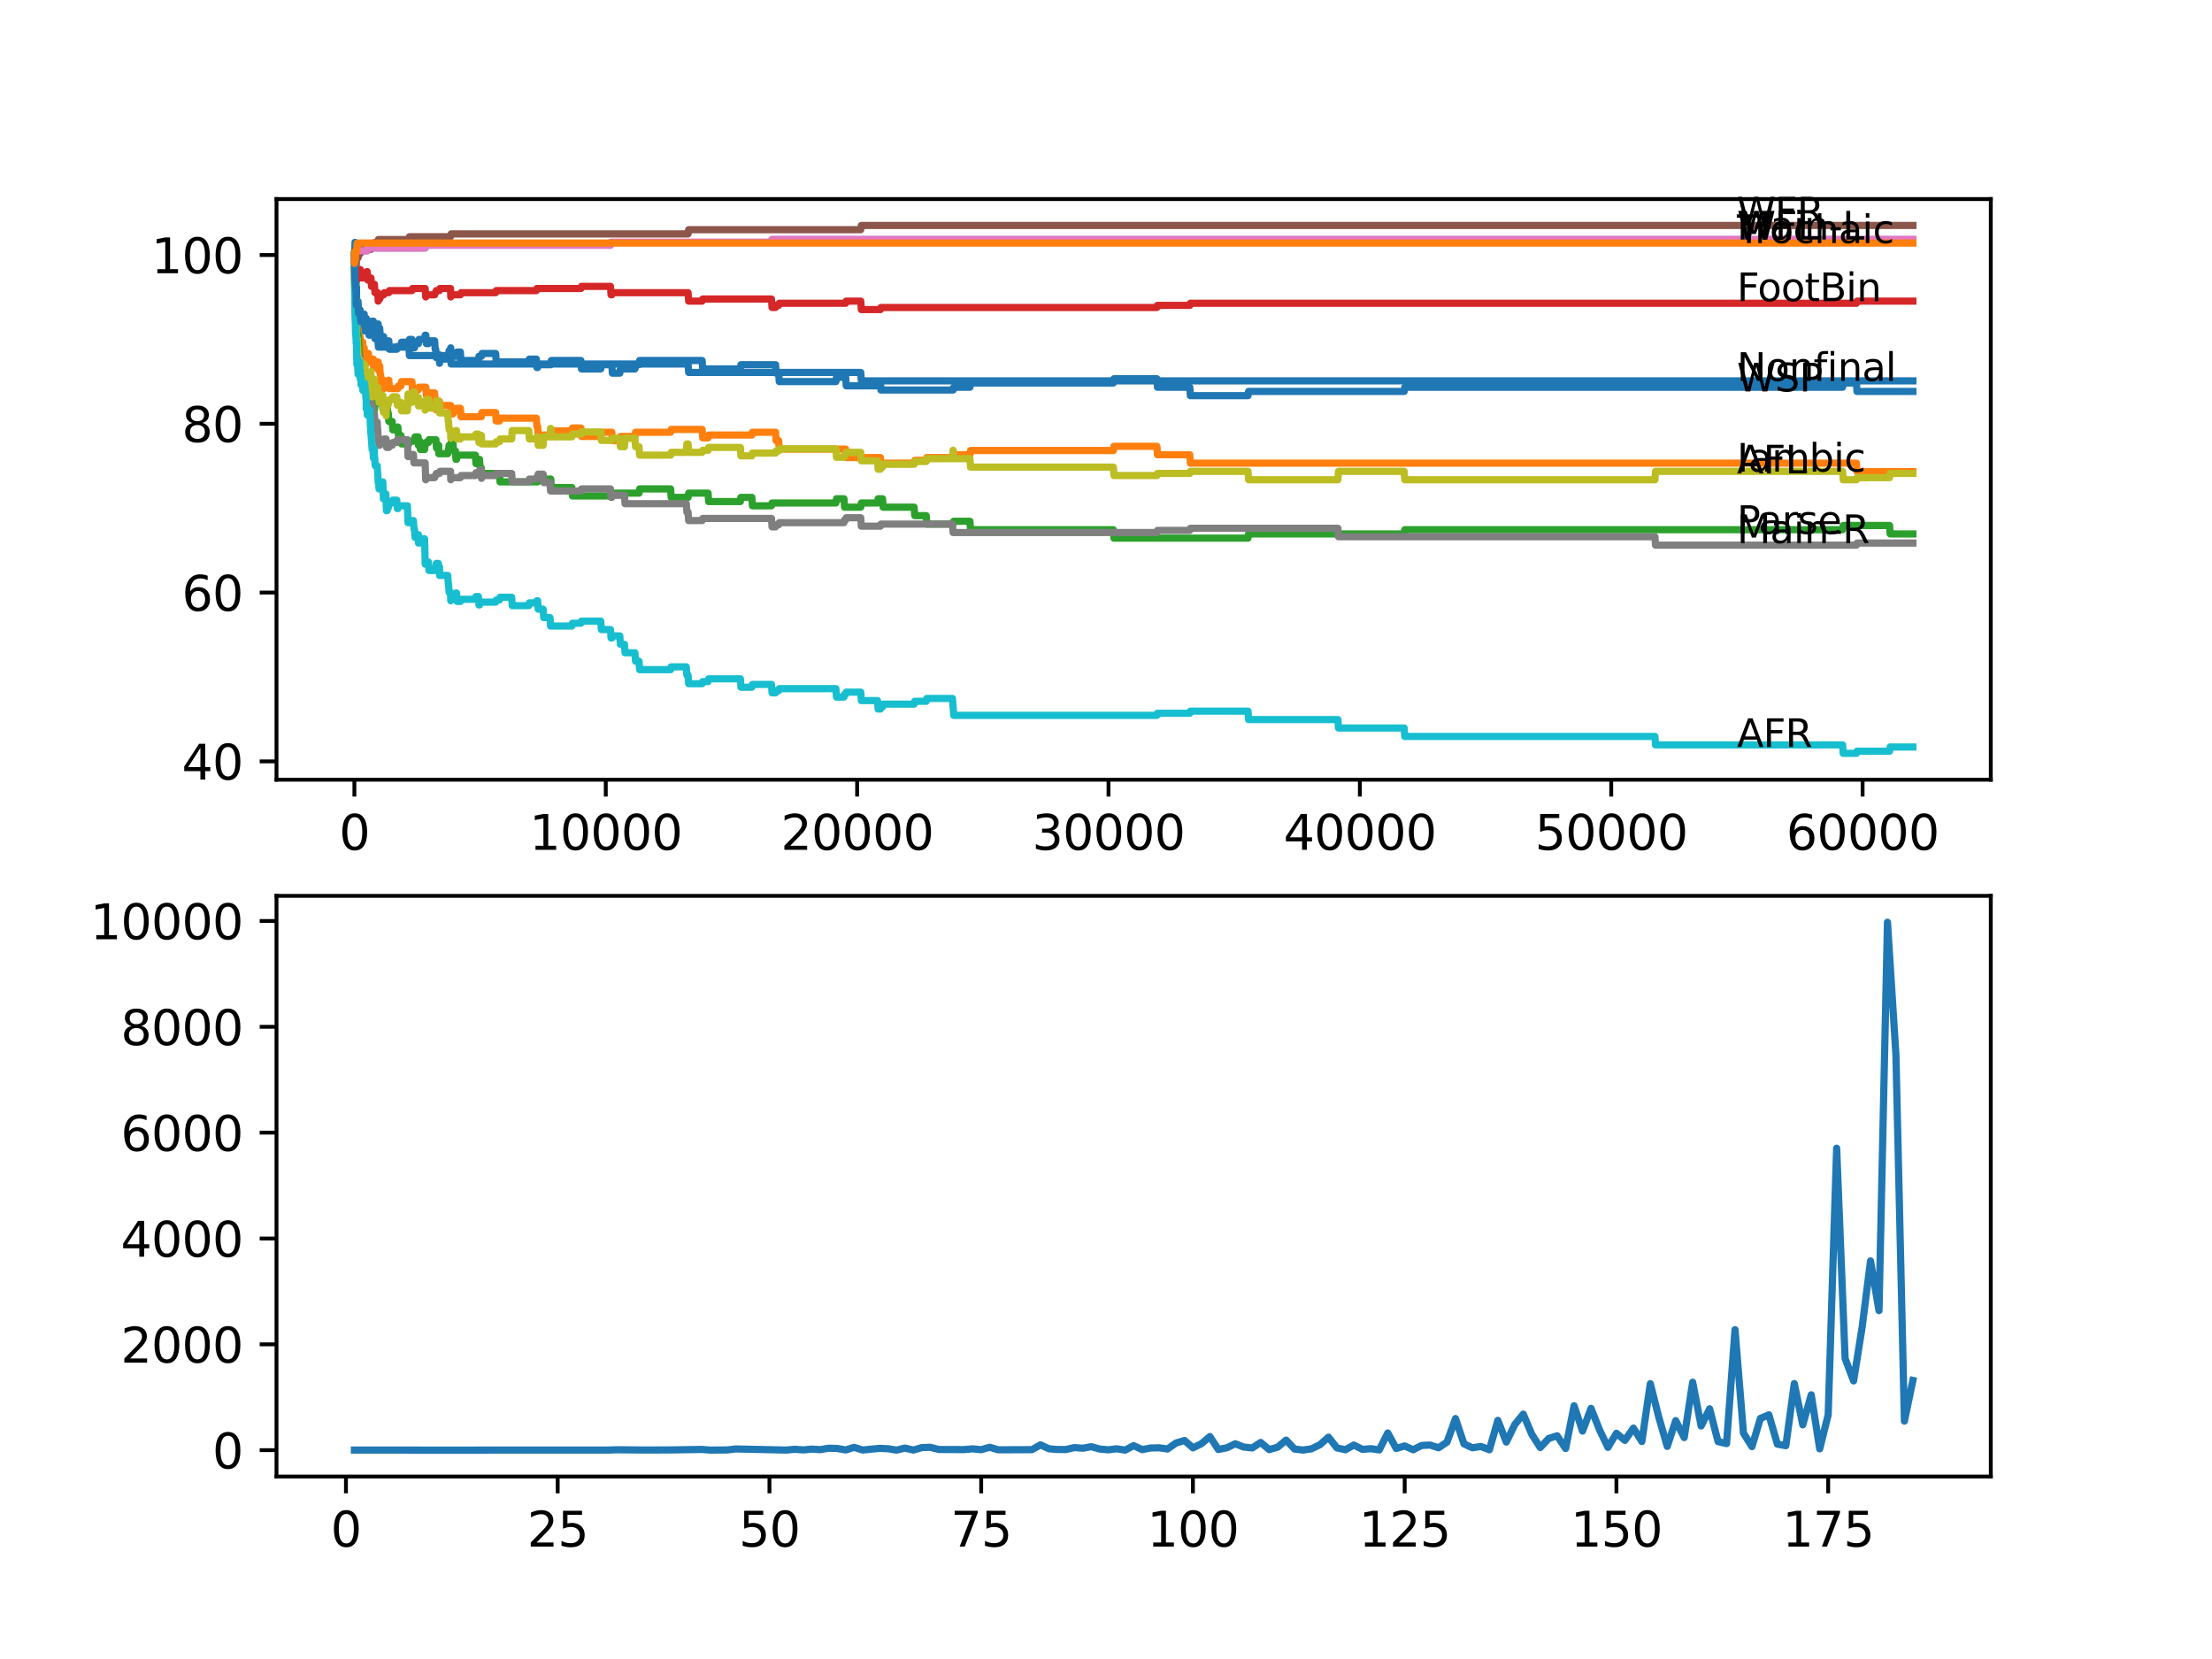 <?xml version="1.0" encoding="utf-8" standalone="no"?>
<!DOCTYPE svg PUBLIC "-//W3C//DTD SVG 1.1//EN"
  "http://www.w3.org/Graphics/SVG/1.1/DTD/svg11.dtd">
<svg xmlns:xlink="http://www.w3.org/1999/xlink" width="460.8pt" height="345.6pt" viewBox="0 0 460.8 345.6" xmlns="http://www.w3.org/2000/svg" version="1.1">
 <defs>
  <style type="text/css">*{stroke-linejoin: round; stroke-linecap: butt}</style>
 </defs>
 <g id="figure_1">
  <g id="patch_1">
   <path d="M 0 345.6 
L 460.8 345.6 
L 460.8 0 
L 0 0 
z
" style="fill: #ffffff"/>
  </g>
  <g id="axes_1">
   <g id="patch_2">
    <path d="M 57.6 162.432 
L 414.72 162.432 
L 414.72 41.472 
L 57.6 41.472 
z
" style="fill: #ffffff"/>
   </g>
   <g id="matplotlib.axis_1">
    <g id="xtick_1">
     <g id="line2d_1">
      <defs>
       <path id="m1f6fb49a43" d="M 0 0 
L 0 3.5 
" style="stroke: #000000; stroke-width: 0.8"/>
      </defs>
      <g>
       <use xlink:href="#m1f6fb49a43" x="73.827" y="162.432" style="stroke: #000000; stroke-width: 0.8"/>
      </g>
     </g>
     <g id="text_1">
      <!-- 0 -->
      <g transform="translate(70.646 177.03)scale(0.1 -0.1)">
       <defs>
        <path id="DejaVuSans-30" d="M 2034 4250 
Q 1547 4250 1301 3770 
Q 1056 3291 1056 2328 
Q 1056 1369 1301 889 
Q 1547 409 2034 409 
Q 2525 409 2770 889 
Q 3016 1369 3016 2328 
Q 3016 3291 2770 3770 
Q 2525 4250 2034 4250 
z
M 2034 4750 
Q 2819 4750 3233 4129 
Q 3647 3509 3647 2328 
Q 3647 1150 3233 529 
Q 2819 -91 2034 -91 
Q 1250 -91 836 529 
Q 422 1150 422 2328 
Q 422 3509 836 4129 
Q 1250 4750 2034 4750 
z
" transform="scale(0.016)"/>
       </defs>
       <use xlink:href="#DejaVuSans-30"/>
      </g>
     </g>
    </g>
    <g id="xtick_2">
     <g id="line2d_2">
      <g>
       <use xlink:href="#m1f6fb49a43" x="126.192" y="162.432" style="stroke: #000000; stroke-width: 0.8"/>
      </g>
     </g>
     <g id="text_2">
      <!-- 10000 -->
      <g transform="translate(110.286 177.03)scale(0.1 -0.1)">
       <defs>
        <path id="DejaVuSans-31" d="M 794 531 
L 1825 531 
L 1825 4091 
L 703 3866 
L 703 4441 
L 1819 4666 
L 2450 4666 
L 2450 531 
L 3481 531 
L 3481 0 
L 794 0 
L 794 531 
z
" transform="scale(0.016)"/>
       </defs>
       <use xlink:href="#DejaVuSans-31"/>
       <use xlink:href="#DejaVuSans-30" x="63.623"/>
       <use xlink:href="#DejaVuSans-30" x="127.246"/>
       <use xlink:href="#DejaVuSans-30" x="190.869"/>
       <use xlink:href="#DejaVuSans-30" x="254.492"/>
      </g>
     </g>
    </g>
    <g id="xtick_3">
     <g id="line2d_3">
      <g>
       <use xlink:href="#m1f6fb49a43" x="178.556" y="162.432" style="stroke: #000000; stroke-width: 0.8"/>
      </g>
     </g>
     <g id="text_3">
      <!-- 20000 -->
      <g transform="translate(162.65 177.03)scale(0.1 -0.1)">
       <defs>
        <path id="DejaVuSans-32" d="M 1228 531 
L 3431 531 
L 3431 0 
L 469 0 
L 469 531 
Q 828 903 1448 1529 
Q 2069 2156 2228 2338 
Q 2531 2678 2651 2914 
Q 2772 3150 2772 3378 
Q 2772 3750 2511 3984 
Q 2250 4219 1831 4219 
Q 1534 4219 1204 4116 
Q 875 4013 500 3803 
L 500 4441 
Q 881 4594 1212 4672 
Q 1544 4750 1819 4750 
Q 2544 4750 2975 4387 
Q 3406 4025 3406 3419 
Q 3406 3131 3298 2873 
Q 3191 2616 2906 2266 
Q 2828 2175 2409 1742 
Q 1991 1309 1228 531 
z
" transform="scale(0.016)"/>
       </defs>
       <use xlink:href="#DejaVuSans-32"/>
       <use xlink:href="#DejaVuSans-30" x="63.623"/>
       <use xlink:href="#DejaVuSans-30" x="127.246"/>
       <use xlink:href="#DejaVuSans-30" x="190.869"/>
       <use xlink:href="#DejaVuSans-30" x="254.492"/>
      </g>
     </g>
    </g>
    <g id="xtick_4">
     <g id="line2d_4">
      <g>
       <use xlink:href="#m1f6fb49a43" x="230.921" y="162.432" style="stroke: #000000; stroke-width: 0.8"/>
      </g>
     </g>
     <g id="text_4">
      <!-- 30000 -->
      <g transform="translate(215.015 177.03)scale(0.1 -0.1)">
       <defs>
        <path id="DejaVuSans-33" d="M 2597 2516 
Q 3050 2419 3304 2112 
Q 3559 1806 3559 1356 
Q 3559 666 3084 287 
Q 2609 -91 1734 -91 
Q 1441 -91 1130 -33 
Q 819 25 488 141 
L 488 750 
Q 750 597 1062 519 
Q 1375 441 1716 441 
Q 2309 441 2620 675 
Q 2931 909 2931 1356 
Q 2931 1769 2642 2001 
Q 2353 2234 1838 2234 
L 1294 2234 
L 1294 2753 
L 1863 2753 
Q 2328 2753 2575 2939 
Q 2822 3125 2822 3475 
Q 2822 3834 2567 4026 
Q 2313 4219 1838 4219 
Q 1578 4219 1281 4162 
Q 984 4106 628 3988 
L 628 4550 
Q 988 4650 1302 4700 
Q 1616 4750 1894 4750 
Q 2613 4750 3031 4423 
Q 3450 4097 3450 3541 
Q 3450 3153 3228 2886 
Q 3006 2619 2597 2516 
z
" transform="scale(0.016)"/>
       </defs>
       <use xlink:href="#DejaVuSans-33"/>
       <use xlink:href="#DejaVuSans-30" x="63.623"/>
       <use xlink:href="#DejaVuSans-30" x="127.246"/>
       <use xlink:href="#DejaVuSans-30" x="190.869"/>
       <use xlink:href="#DejaVuSans-30" x="254.492"/>
      </g>
     </g>
    </g>
    <g id="xtick_5">
     <g id="line2d_5">
      <g>
       <use xlink:href="#m1f6fb49a43" x="283.285" y="162.432" style="stroke: #000000; stroke-width: 0.8"/>
      </g>
     </g>
     <g id="text_5">
      <!-- 40000 -->
      <g transform="translate(267.379 177.03)scale(0.1 -0.1)">
       <defs>
        <path id="DejaVuSans-34" d="M 2419 4116 
L 825 1625 
L 2419 1625 
L 2419 4116 
z
M 2253 4666 
L 3047 4666 
L 3047 1625 
L 3713 1625 
L 3713 1100 
L 3047 1100 
L 3047 0 
L 2419 0 
L 2419 1100 
L 313 1100 
L 313 1709 
L 2253 4666 
z
" transform="scale(0.016)"/>
       </defs>
       <use xlink:href="#DejaVuSans-34"/>
       <use xlink:href="#DejaVuSans-30" x="63.623"/>
       <use xlink:href="#DejaVuSans-30" x="127.246"/>
       <use xlink:href="#DejaVuSans-30" x="190.869"/>
       <use xlink:href="#DejaVuSans-30" x="254.492"/>
      </g>
     </g>
    </g>
    <g id="xtick_6">
     <g id="line2d_6">
      <g>
       <use xlink:href="#m1f6fb49a43" x="335.65" y="162.432" style="stroke: #000000; stroke-width: 0.8"/>
      </g>
     </g>
     <g id="text_6">
      <!-- 50000 -->
      <g transform="translate(319.744 177.03)scale(0.1 -0.1)">
       <defs>
        <path id="DejaVuSans-35" d="M 691 4666 
L 3169 4666 
L 3169 4134 
L 1269 4134 
L 1269 2991 
Q 1406 3038 1543 3061 
Q 1681 3084 1819 3084 
Q 2600 3084 3056 2656 
Q 3513 2228 3513 1497 
Q 3513 744 3044 326 
Q 2575 -91 1722 -91 
Q 1428 -91 1123 -41 
Q 819 9 494 109 
L 494 744 
Q 775 591 1075 516 
Q 1375 441 1709 441 
Q 2250 441 2565 725 
Q 2881 1009 2881 1497 
Q 2881 1984 2565 2268 
Q 2250 2553 1709 2553 
Q 1456 2553 1204 2497 
Q 953 2441 691 2322 
L 691 4666 
z
" transform="scale(0.016)"/>
       </defs>
       <use xlink:href="#DejaVuSans-35"/>
       <use xlink:href="#DejaVuSans-30" x="63.623"/>
       <use xlink:href="#DejaVuSans-30" x="127.246"/>
       <use xlink:href="#DejaVuSans-30" x="190.869"/>
       <use xlink:href="#DejaVuSans-30" x="254.492"/>
      </g>
     </g>
    </g>
    <g id="xtick_7">
     <g id="line2d_7">
      <g>
       <use xlink:href="#m1f6fb49a43" x="388.014" y="162.432" style="stroke: #000000; stroke-width: 0.8"/>
      </g>
     </g>
     <g id="text_7">
      <!-- 60000 -->
      <g transform="translate(372.108 177.03)scale(0.1 -0.1)">
       <defs>
        <path id="DejaVuSans-36" d="M 2113 2584 
Q 1688 2584 1439 2293 
Q 1191 2003 1191 1497 
Q 1191 994 1439 701 
Q 1688 409 2113 409 
Q 2538 409 2786 701 
Q 3034 994 3034 1497 
Q 3034 2003 2786 2293 
Q 2538 2584 2113 2584 
z
M 3366 4563 
L 3366 3988 
Q 3128 4100 2886 4159 
Q 2644 4219 2406 4219 
Q 1781 4219 1451 3797 
Q 1122 3375 1075 2522 
Q 1259 2794 1537 2939 
Q 1816 3084 2150 3084 
Q 2853 3084 3261 2657 
Q 3669 2231 3669 1497 
Q 3669 778 3244 343 
Q 2819 -91 2113 -91 
Q 1303 -91 875 529 
Q 447 1150 447 2328 
Q 447 3434 972 4092 
Q 1497 4750 2381 4750 
Q 2619 4750 2861 4703 
Q 3103 4656 3366 4563 
z
" transform="scale(0.016)"/>
       </defs>
       <use xlink:href="#DejaVuSans-36"/>
       <use xlink:href="#DejaVuSans-30" x="63.623"/>
       <use xlink:href="#DejaVuSans-30" x="127.246"/>
       <use xlink:href="#DejaVuSans-30" x="190.869"/>
       <use xlink:href="#DejaVuSans-30" x="254.492"/>
      </g>
     </g>
    </g>
   </g>
   <g id="matplotlib.axis_2">
    <g id="ytick_1">
     <g id="line2d_8">
      <defs>
       <path id="mcf7b5dbb7b" d="M 0 0 
L -3.5 0 
" style="stroke: #000000; stroke-width: 0.8"/>
      </defs>
      <g>
       <use xlink:href="#mcf7b5dbb7b" x="57.6" y="158.604" style="stroke: #000000; stroke-width: 0.8"/>
      </g>
     </g>
     <g id="text_8">
      <!-- 40 -->
      <g transform="translate(37.875 162.403)scale(0.1 -0.1)">
       <use xlink:href="#DejaVuSans-34"/>
       <use xlink:href="#DejaVuSans-30" x="63.623"/>
      </g>
     </g>
    </g>
    <g id="ytick_2">
     <g id="line2d_9">
      <g>
       <use xlink:href="#mcf7b5dbb7b" x="57.6" y="123.444" style="stroke: #000000; stroke-width: 0.8"/>
      </g>
     </g>
     <g id="text_9">
      <!-- 60 -->
      <g transform="translate(37.875 127.243)scale(0.1 -0.1)">
       <use xlink:href="#DejaVuSans-36"/>
       <use xlink:href="#DejaVuSans-30" x="63.623"/>
      </g>
     </g>
    </g>
    <g id="ytick_3">
     <g id="line2d_10">
      <g>
       <use xlink:href="#mcf7b5dbb7b" x="57.6" y="88.283" style="stroke: #000000; stroke-width: 0.8"/>
      </g>
     </g>
     <g id="text_10">
      <!-- 80 -->
      <g transform="translate(37.875 92.083)scale(0.1 -0.1)">
       <defs>
        <path id="DejaVuSans-38" d="M 2034 2216 
Q 1584 2216 1326 1975 
Q 1069 1734 1069 1313 
Q 1069 891 1326 650 
Q 1584 409 2034 409 
Q 2484 409 2743 651 
Q 3003 894 3003 1313 
Q 3003 1734 2745 1975 
Q 2488 2216 2034 2216 
z
M 1403 2484 
Q 997 2584 770 2862 
Q 544 3141 544 3541 
Q 544 4100 942 4425 
Q 1341 4750 2034 4750 
Q 2731 4750 3128 4425 
Q 3525 4100 3525 3541 
Q 3525 3141 3298 2862 
Q 3072 2584 2669 2484 
Q 3125 2378 3379 2068 
Q 3634 1759 3634 1313 
Q 3634 634 3220 271 
Q 2806 -91 2034 -91 
Q 1263 -91 848 271 
Q 434 634 434 1313 
Q 434 1759 690 2068 
Q 947 2378 1403 2484 
z
M 1172 3481 
Q 1172 3119 1398 2916 
Q 1625 2713 2034 2713 
Q 2441 2713 2670 2916 
Q 2900 3119 2900 3481 
Q 2900 3844 2670 4047 
Q 2441 4250 2034 4250 
Q 1625 4250 1398 4047 
Q 1172 3844 1172 3481 
z
" transform="scale(0.016)"/>
       </defs>
       <use xlink:href="#DejaVuSans-38"/>
       <use xlink:href="#DejaVuSans-30" x="63.623"/>
      </g>
     </g>
    </g>
    <g id="ytick_4">
     <g id="line2d_11">
      <g>
       <use xlink:href="#mcf7b5dbb7b" x="57.6" y="53.123" style="stroke: #000000; stroke-width: 0.8"/>
      </g>
     </g>
     <g id="text_11">
      <!-- 100 -->
      <g transform="translate(31.512 56.922)scale(0.1 -0.1)">
       <use xlink:href="#DejaVuSans-31"/>
       <use xlink:href="#DejaVuSans-30" x="63.623"/>
       <use xlink:href="#DejaVuSans-30" x="127.246"/>
      </g>
     </g>
    </g>
   </g>
   <g id="line2d_12">
    <path d="M 73.833 53.123 
L 73.869 54.442 
L 73.953 50.486 
L 74.068 53.123 
L 74.121 53.123 
L 74.21 61.327 
L 74.252 60.741 
L 74.267 59.862 
L 74.294 63.378 
L 74.346 63.378 
L 74.393 63.378 
L 74.43 65.136 
L 74.503 64.257 
L 74.587 62.792 
L 74.592 64.55 
L 74.608 64.55 
L 74.87 64.55 
L 74.906 66.308 
L 74.98 64.55 
L 75.027 64.55 
L 75.142 66.308 
L 75.571 66.308 
L 75.686 65.429 
L 75.87 65.429 
L 75.969 68.945 
L 75.985 68.066 
L 76.147 68.066 
L 76.262 67.187 
L 76.289 67.187 
L 76.294 66.308 
L 76.299 68.066 
L 76.393 68.066 
L 76.765 68.066 
L 76.88 69.824 
L 77.048 69.824 
L 77.163 68.945 
L 77.273 68.945 
L 77.388 68.359 
L 77.404 68.359 
L 77.519 66.894 
L 77.776 66.894 
L 77.891 68.652 
L 78.048 68.652 
L 78.163 68.066 
L 78.713 68.066 
L 78.781 67.48 
L 78.786 69.238 
L 78.813 69.238 
L 78.844 69.238 
L 78.959 68.359 
L 79.101 68.359 
L 79.216 70.117 
L 79.294 70.117 
L 79.41 71.875 
L 79.75 71.875 
L 79.87 70.117 
L 79.923 70.117 
L 80.038 71.875 
L 80.378 71.875 
L 80.493 70.996 
L 80.996 70.996 
L 81.111 72.754 
L 82.661 72.754 
L 82.777 72.168 
L 83.531 72.168 
L 83.646 71.289 
L 85.18 71.289 
L 85.295 70.703 
L 85.814 70.703 
L 85.929 72.461 
L 86.343 72.461 
L 86.458 71.582 
L 87.165 71.582 
L 87.28 70.703 
L 88.453 70.703 
L 88.568 69.824 
L 88.709 69.824 
L 88.825 71.582 
L 89.254 71.582 
L 89.369 70.996 
L 90.542 70.996 
L 90.657 72.754 
L 90.767 72.754 
L 90.883 74.512 
L 91.317 74.512 
L 91.432 73.926 
L 91.542 73.926 
L 91.569 75.684 
L 91.652 74.805 
L 93.27 74.805 
L 93.386 73.926 
L 93.438 73.926 
L 93.553 73.047 
L 93.857 73.047 
L 93.899 72.461 
L 93.904 74.219 
L 93.956 74.219 
L 95.108 74.219 
L 95.224 73.34 
L 95.91 73.34 
L 96.025 75.098 
L 99.659 75.098 
L 99.774 74.219 
L 100.303 74.219 
L 100.418 73.633 
L 103.251 73.633 
L 103.366 75.391 
L 110.153 75.391 
L 110.268 74.805 
L 111.734 74.805 
L 111.849 76.563 
L 111.996 76.563 
L 112.111 75.977 
L 114.735 75.977 
L 114.85 75.098 
L 121.018 75.098 
L 121.134 76.856 
L 125.155 76.856 
L 125.27 75.977 
L 127.449 75.977 
L 127.564 77.735 
L 129.119 77.735 
L 129.234 76.856 
L 132.271 76.856 
L 132.387 75.977 
L 133.125 75.977 
L 133.24 75.098 
L 146.263 75.098 
L 146.378 76.856 
L 154.233 76.856 
L 154.348 75.977 
L 161.564 75.977 
L 161.679 77.735 
L 162.213 77.735 
L 162.329 79.493 
L 174.137 79.493 
L 174.252 78.614 
L 176.169 78.614 
L 176.284 80.372 
L 182.808 80.372 
L 182.924 79.493 
L 183.405 79.493 
L 183.521 81.251 
L 198.554 81.251 
L 198.67 80.665 
L 202.058 80.665 
L 202.173 79.786 
L 231.937 79.786 
L 232.052 78.907 
L 241.001 78.907 
L 241.116 80.665 
L 247.856 80.665 
L 247.971 82.423 
L 259.983 82.423 
L 260.098 81.544 
L 292.517 81.544 
L 292.632 80.665 
L 383.851 80.665 
L 383.967 79.786 
L 386.731 79.786 
L 386.847 81.544 
L 398.487 81.544 
L 398.487 81.544 
" clip-path="url(#pd6fbf9d2ae)" style="fill: none; stroke: #1f77b4; stroke-width: 1.5; stroke-linecap: square"/>
   </g>
   <g id="line2d_13">
    <path d="M 73.833 53.123 
L 73.848 52.684 
L 73.869 57.958 
L 73.906 55.614 
L 74.037 62.646 
L 74.058 62.646 
L 74.157 67.334 
L 74.173 65.722 
L 74.267 65.722 
L 74.362 67.48 
L 74.377 66.894 
L 74.393 66.894 
L 74.508 69.531 
L 74.576 69.531 
L 74.587 68.652 
L 74.597 72.168 
L 74.671 71.582 
L 74.733 71.582 
L 74.854 70.41 
L 74.87 70.41 
L 74.917 72.168 
L 74.943 70.117 
L 74.98 70.117 
L 75.027 70.117 
L 75.142 71.875 
L 75.158 71.875 
L 75.273 71.289 
L 75.571 71.289 
L 75.592 73.047 
L 75.681 72.461 
L 75.87 72.461 
L 75.99 75.977 
L 76.147 75.977 
L 76.262 75.098 
L 76.289 75.098 
L 76.404 74.219 
L 76.509 74.219 
L 76.624 73.633 
L 76.765 73.633 
L 76.88 75.391 
L 77.174 75.391 
L 77.289 74.805 
L 77.776 74.805 
L 77.833 76.563 
L 77.886 75.977 
L 78.048 75.977 
L 78.163 75.391 
L 78.781 75.391 
L 78.844 77.149 
L 78.891 76.27 
L 79.101 76.27 
L 79.216 78.028 
L 79.294 78.028 
L 79.41 79.786 
L 79.64 79.786 
L 79.755 79.2 
L 79.923 79.2 
L 79.928 80.958 
L 80.033 80.372 
L 80.645 80.372 
L 80.761 79.786 
L 80.881 79.786 
L 80.996 79.2 
L 81.111 80.958 
L 82.892 80.958 
L 83.007 80.372 
L 83.531 80.372 
L 83.646 79.493 
L 85.814 79.493 
L 85.929 81.251 
L 87.107 81.251 
L 87.222 80.665 
L 88.709 80.665 
L 88.825 82.423 
L 89.254 82.423 
L 89.369 81.837 
L 90.542 81.837 
L 90.657 83.595 
L 90.767 83.595 
L 90.809 85.353 
L 90.877 84.767 
L 91.317 84.767 
L 91.438 83.595 
L 91.542 83.595 
L 91.569 85.353 
L 91.652 84.474 
L 93.899 84.474 
L 94.014 86.232 
L 94.365 86.232 
L 94.48 85.646 
L 94.873 85.646 
L 94.988 85.06 
L 95.91 85.06 
L 96.025 86.818 
L 100.261 86.818 
L 100.376 85.939 
L 103.251 85.939 
L 103.366 87.697 
L 104.052 87.697 
L 104.167 87.111 
L 111.734 87.111 
L 111.849 88.869 
L 111.996 88.869 
L 112.111 90.627 
L 114.735 90.627 
L 114.85 89.748 
L 119.128 89.748 
L 119.243 89.162 
L 121.018 89.162 
L 121.134 90.92 
L 125.155 90.92 
L 125.27 90.041 
L 127.449 90.041 
L 127.564 91.799 
L 129.119 91.799 
L 129.234 90.92 
L 132.271 90.92 
L 132.387 90.041 
L 139.702 90.041 
L 139.817 89.455 
L 146.263 89.455 
L 146.378 91.213 
L 147.51 91.213 
L 147.625 90.627 
L 156.626 90.627 
L 156.741 90.041 
L 161.564 90.041 
L 161.679 91.799 
L 162.213 91.799 
L 162.329 93.557 
L 176.169 93.557 
L 176.284 95.316 
L 183.405 95.316 
L 183.521 97.074 
L 183.851 97.074 
L 183.966 96.488 
L 190.438 96.488 
L 190.553 95.902 
L 192.946 95.902 
L 193.061 95.316 
L 198.554 95.316 
L 198.67 94.73 
L 202.058 94.73 
L 202.173 93.85 
L 231.937 93.85 
L 232.052 92.971 
L 241.001 92.971 
L 241.116 94.73 
L 247.856 94.73 
L 247.971 96.488 
L 386.731 96.488 
L 386.847 98.246 
L 398.487 98.246 
L 398.487 98.246 
" clip-path="url(#pd6fbf9d2ae)" style="fill: none; stroke: #ff7f0e; stroke-width: 1.5; stroke-linecap: square"/>
   </g>
   <g id="line2d_14">
    <path d="M 73.833 53.123 
L 73.854 52.244 
L 73.88 57.079 
L 73.911 61.767 
L 73.995 60.302 
L 74.026 58.544 
L 74.079 62.06 
L 74.095 62.06 
L 74.121 62.06 
L 74.131 61.708 
L 74.152 65.224 
L 74.163 65.224 
L 74.21 67.275 
L 74.273 65.81 
L 74.288 65.81 
L 74.414 71.084 
L 74.503 71.084 
L 74.613 69.619 
L 74.728 71.377 
L 74.733 71.377 
L 74.854 74.893 
L 74.906 74.893 
L 74.917 74.014 
L 74.932 77.53 
L 75 77.53 
L 75.053 77.53 
L 75.158 76.651 
L 75.273 78.409 
L 75.404 78.409 
L 75.519 80.167 
L 75.571 80.167 
L 75.592 79.288 
L 75.597 81.046 
L 75.676 81.046 
L 75.969 81.046 
L 76.084 80.167 
L 76.294 80.167 
L 76.409 81.925 
L 76.498 81.925 
L 76.509 81.339 
L 76.514 83.097 
L 76.598 83.097 
L 77.048 83.097 
L 77.163 82.218 
L 77.174 82.218 
L 77.273 83.976 
L 77.284 83.39 
L 77.404 83.39 
L 77.519 81.925 
L 77.833 81.925 
L 77.954 85.441 
L 77.996 85.441 
L 78.111 83.976 
L 78.713 83.976 
L 78.828 83.39 
L 79.64 83.39 
L 79.75 85.148 
L 79.87 83.39 
L 79.928 83.39 
L 80.043 85.148 
L 80.378 85.148 
L 80.493 84.269 
L 80.645 84.269 
L 80.761 86.027 
L 80.881 86.027 
L 80.996 87.785 
L 81.703 87.785 
L 81.818 89.543 
L 82.661 89.543 
L 82.777 88.957 
L 82.892 88.957 
L 83.007 90.715 
L 83.531 90.715 
L 83.646 92.473 
L 85.18 92.473 
L 85.295 91.887 
L 86.343 91.887 
L 86.458 91.008 
L 87.107 91.008 
L 87.165 92.766 
L 87.217 91.887 
L 87.458 91.887 
L 87.573 93.645 
L 88.453 93.645 
L 88.568 92.766 
L 88.573 92.766 
L 88.689 92.18 
L 89.254 92.18 
L 89.369 91.594 
L 90.809 91.594 
L 90.924 93.352 
L 91.317 93.352 
L 91.396 92.766 
L 91.401 94.524 
L 91.417 94.524 
L 93.27 94.524 
L 93.386 93.645 
L 93.438 93.645 
L 93.553 92.766 
L 93.857 92.766 
L 93.972 92.18 
L 94.365 92.18 
L 94.48 93.938 
L 94.873 93.938 
L 94.988 95.696 
L 95.108 95.696 
L 95.224 94.817 
L 99.036 94.817 
L 99.151 96.575 
L 99.659 96.575 
L 99.774 95.696 
L 99.895 95.696 
L 100.01 97.454 
L 100.261 97.454 
L 100.303 99.212 
L 100.371 98.626 
L 104.052 98.626 
L 104.167 100.384 
L 111.996 100.384 
L 112.111 99.798 
L 114.735 99.798 
L 114.85 101.556 
L 119.128 101.556 
L 119.243 103.314 
L 127.176 103.314 
L 127.292 102.728 
L 133.125 102.728 
L 133.24 101.849 
L 139.702 101.849 
L 139.817 103.607 
L 143.341 103.607 
L 143.457 102.728 
L 147.51 102.728 
L 147.625 104.486 
L 154.233 104.486 
L 154.348 103.607 
L 156.626 103.607 
L 156.741 105.365 
L 160.716 105.365 
L 160.831 104.779 
L 174.137 104.779 
L 174.252 103.9 
L 175.818 103.9 
L 175.933 105.658 
L 179.311 105.658 
L 179.426 104.779 
L 182.808 104.779 
L 182.924 103.9 
L 183.851 103.9 
L 183.966 105.658 
L 190.438 105.658 
L 190.553 107.416 
L 192.946 107.416 
L 193.061 109.174 
L 198.554 109.174 
L 198.67 108.588 
L 202.058 108.588 
L 202.173 110.347 
L 231.937 110.347 
L 232.052 112.105 
L 259.983 112.105 
L 260.098 111.226 
L 292.517 111.226 
L 292.632 110.347 
L 383.851 110.347 
L 383.967 109.468 
L 393.633 109.468 
L 393.748 111.226 
L 398.487 111.226 
L 398.487 111.226 
" clip-path="url(#pd6fbf9d2ae)" style="fill: none; stroke: #2ca02c; stroke-width: 1.5; stroke-linecap: square"/>
   </g>
   <g id="line2d_15">
    <path d="M 73.833 53.123 
L 73.943 57.372 
L 73.953 56.493 
L 74.026 56.053 
L 74.032 57.811 
L 74.047 57.811 
L 74.058 57.811 
L 74.157 55.702 
L 74.173 57.46 
L 74.199 57.46 
L 74.288 56.581 
L 74.294 58.339 
L 74.299 58.339 
L 74.341 58.339 
L 74.461 57.46 
L 74.587 57.46 
L 74.702 57.02 
L 74.87 57.02 
L 74.985 56.581 
L 75.027 56.581 
L 75.053 56.141 
L 75.058 57.899 
L 75.121 57.899 
L 75.87 57.899 
L 75.99 57.02 
L 76.294 57.02 
L 76.409 56.581 
L 76.498 56.581 
L 76.613 58.339 
L 76.765 58.339 
L 76.88 57.899 
L 77.273 57.899 
L 77.388 59.657 
L 77.776 59.657 
L 77.891 59.218 
L 77.996 59.218 
L 78.111 60.976 
L 78.713 60.976 
L 78.781 62.734 
L 78.823 62.294 
L 79.101 62.294 
L 79.216 61.855 
L 79.294 61.855 
L 79.41 61.415 
L 79.923 61.415 
L 80.038 60.976 
L 80.996 60.976 
L 81.111 60.536 
L 85.814 60.536 
L 85.929 60.097 
L 88.573 60.097 
L 88.689 61.855 
L 88.709 61.855 
L 88.825 61.415 
L 90.542 61.415 
L 90.657 60.976 
L 90.767 60.976 
L 90.883 60.536 
L 91.542 60.536 
L 91.658 60.097 
L 93.857 60.097 
L 93.899 61.855 
L 93.967 61.415 
L 95.91 61.415 
L 96.025 60.976 
L 103.251 60.976 
L 103.366 60.536 
L 111.734 60.536 
L 111.849 60.097 
L 121.018 60.097 
L 121.134 59.657 
L 127.176 59.657 
L 127.292 61.415 
L 127.449 61.415 
L 127.564 60.976 
L 143.341 60.976 
L 143.457 62.734 
L 146.263 62.734 
L 146.378 62.294 
L 160.716 62.294 
L 160.831 64.052 
L 161.564 64.052 
L 161.679 63.613 
L 162.213 63.613 
L 162.329 63.173 
L 176.169 63.173 
L 176.284 62.734 
L 179.311 62.734 
L 179.426 64.492 
L 183.405 64.492 
L 183.521 64.052 
L 241.001 64.052 
L 241.116 63.613 
L 247.856 63.613 
L 247.971 63.173 
L 386.731 63.173 
L 386.847 62.734 
L 398.487 62.734 
L 398.487 62.734 
" clip-path="url(#pd6fbf9d2ae)" style="fill: none; stroke: #d62728; stroke-width: 1.5; stroke-linecap: square"/>
   </g>
   <g id="line2d_16">
    <path d="M 73.833 53.123 
L 73.869 53.123 
L 73.985 52.684 
L 74.157 52.684 
L 74.273 52.244 
L 76.498 52.244 
L 76.613 51.658 
L 88.573 51.658 
L 88.689 51.072 
L 127.176 51.072 
L 127.292 50.486 
L 160.716 50.486 
L 160.831 49.9 
L 398.487 49.9 
L 398.487 49.9 
" clip-path="url(#pd6fbf9d2ae)" style="fill: none; stroke: #9467bd; stroke-width: 1.5; stroke-linecap: square"/>
   </g>
   <g id="line2d_17">
    <path d="M 73.833 53.123 
L 73.901 52.244 
L 73.911 55.76 
L 73.927 54.295 
L 73.995 54.295 
L 74.11 53.416 
L 74.157 53.416 
L 74.189 55.174 
L 74.267 53.709 
L 74.592 53.709 
L 74.707 52.83 
L 75.053 52.83 
L 75.168 51.951 
L 77.273 51.951 
L 77.388 51.365 
L 77.996 51.365 
L 78.111 50.486 
L 78.713 50.486 
L 78.828 49.9 
L 85.18 49.9 
L 85.295 49.314 
L 93.857 49.314 
L 93.972 48.728 
L 143.341 48.728 
L 143.457 47.849 
L 179.311 47.849 
L 179.426 46.97 
L 398.487 46.97 
L 398.487 46.97 
" clip-path="url(#pd6fbf9d2ae)" style="fill: none; stroke: #8c564b; stroke-width: 1.5; stroke-linecap: square"/>
   </g>
   <g id="line2d_18">
    <path d="M 73.833 53.123 
L 73.869 53.123 
L 73.985 52.684 
L 74.157 52.684 
L 74.273 52.244 
L 76.498 52.244 
L 76.613 51.658 
L 88.573 51.658 
L 88.689 51.072 
L 127.176 51.072 
L 127.292 50.486 
L 160.716 50.486 
L 160.831 49.9 
L 398.487 49.9 
L 398.487 49.9 
" clip-path="url(#pd6fbf9d2ae)" style="fill: none; stroke: #e377c2; stroke-width: 1.5; stroke-linecap: square"/>
   </g>
   <g id="line2d_19">
    <path d="M 73.833 53.123 
L 73.979 65.429 
L 74.026 65.429 
L 74.058 67.187 
L 74.136 65.957 
L 74.157 65.078 
L 74.194 70.352 
L 74.199 70.352 
L 74.288 69.473 
L 74.294 71.231 
L 74.299 71.231 
L 74.304 71.231 
L 74.341 72.989 
L 74.414 72.11 
L 74.43 72.11 
L 74.503 73.868 
L 74.54 73.282 
L 74.576 73.282 
L 74.587 75.04 
L 74.686 74.6 
L 74.87 74.6 
L 74.938 74.161 
L 74.943 75.919 
L 74.964 75.919 
L 75.027 75.919 
L 75.053 75.479 
L 75.058 77.237 
L 75.121 77.237 
L 75.21 77.237 
L 75.325 78.995 
L 75.404 78.995 
L 75.519 78.409 
L 75.87 78.409 
L 75.99 77.53 
L 76.147 77.53 
L 76.262 79.288 
L 76.294 79.288 
L 76.409 78.849 
L 76.498 78.849 
L 76.613 80.607 
L 76.765 80.607 
L 76.88 80.167 
L 77.116 80.167 
L 77.236 83.683 
L 77.273 83.683 
L 77.388 85.441 
L 77.451 85.441 
L 77.566 84.855 
L 77.739 84.855 
L 77.776 86.613 
L 77.849 86.174 
L 77.996 86.174 
L 78.111 87.932 
L 78.577 87.932 
L 78.692 89.69 
L 78.713 89.69 
L 78.781 91.448 
L 78.823 91.008 
L 78.844 91.008 
L 78.959 92.766 
L 79.101 92.766 
L 79.216 92.327 
L 79.294 92.327 
L 79.41 91.887 
L 79.923 91.887 
L 80.038 91.448 
L 80.431 91.448 
L 80.546 93.206 
L 80.996 93.206 
L 81.111 92.766 
L 81.703 92.766 
L 81.818 92.18 
L 82.661 92.18 
L 82.777 91.594 
L 84.876 91.594 
L 84.997 95.11 
L 85.814 95.11 
L 85.929 94.671 
L 86.123 94.671 
L 86.238 96.429 
L 88.563 96.429 
L 88.683 99.945 
L 88.709 99.945 
L 88.825 99.505 
L 90.542 99.505 
L 90.657 99.066 
L 90.767 99.066 
L 90.883 98.626 
L 91.542 98.626 
L 91.658 98.187 
L 93.857 98.187 
L 93.899 99.945 
L 93.967 99.505 
L 95.91 99.505 
L 96.025 99.066 
L 99.036 99.066 
L 99.151 98.48 
L 99.895 98.48 
L 100.01 97.894 
L 100.261 97.894 
L 100.303 99.652 
L 100.371 99.066 
L 103.251 99.066 
L 103.366 98.626 
L 106.587 98.626 
L 106.702 100.384 
L 110.153 100.384 
L 110.268 99.798 
L 111.734 99.798 
L 111.849 99.359 
L 111.996 99.359 
L 112.111 98.773 
L 113.148 98.773 
L 113.263 100.531 
L 114.572 100.531 
L 114.687 102.289 
L 121.018 102.289 
L 121.134 101.849 
L 127.176 101.849 
L 127.292 103.607 
L 127.449 103.607 
L 127.564 103.168 
L 130.088 103.168 
L 130.203 104.926 
L 142.97 104.926 
L 143.085 106.684 
L 143.341 106.684 
L 143.457 108.442 
L 146.263 108.442 
L 146.378 108.002 
L 160.716 108.002 
L 160.831 109.761 
L 161.564 109.761 
L 161.679 109.321 
L 162.213 109.321 
L 162.329 108.881 
L 175.818 108.881 
L 175.933 108.295 
L 176.169 108.295 
L 176.284 107.856 
L 179.311 107.856 
L 179.426 109.614 
L 183.405 109.614 
L 183.521 109.174 
L 198.424 109.174 
L 198.539 110.933 
L 241.001 110.933 
L 241.116 110.493 
L 247.856 110.493 
L 247.971 110.054 
L 278.709 110.054 
L 278.824 111.812 
L 344.756 111.812 
L 344.871 113.57 
L 386.731 113.57 
L 386.847 113.13 
L 398.487 113.13 
L 398.487 113.13 
" clip-path="url(#pd6fbf9d2ae)" style="fill: none; stroke: #7f7f7f; stroke-width: 1.5; stroke-linecap: square"/>
   </g>
   <g id="line2d_20">
    <path d="M 73.833 53.123 
L 73.943 65.136 
L 73.969 63.818 
L 73.995 62.06 
L 74.021 65.576 
L 74.074 65.136 
L 74.168 62.294 
L 74.189 64.052 
L 74.32 71.963 
L 74.341 71.963 
L 74.43 70.498 
L 74.435 72.256 
L 74.445 72.256 
L 74.503 72.256 
L 74.613 77.091 
L 74.623 76.505 
L 74.733 76.505 
L 74.854 75.333 
L 74.87 75.333 
L 74.906 74.893 
L 74.943 77.237 
L 74.953 77.237 
L 75.027 77.237 
L 75.053 76.798 
L 75.058 78.556 
L 75.121 78.556 
L 75.158 78.556 
L 75.288 76.212 
L 75.404 76.212 
L 75.519 75.626 
L 75.571 75.626 
L 75.592 77.384 
L 75.681 76.798 
L 75.87 76.798 
L 75.969 75.919 
L 76.084 77.677 
L 76.147 77.677 
L 76.262 79.435 
L 76.289 79.435 
L 76.294 81.193 
L 76.399 80.753 
L 76.509 80.753 
L 76.624 80.167 
L 76.765 80.167 
L 76.88 79.728 
L 77.048 79.728 
L 77.116 81.486 
L 77.158 79.728 
L 77.174 79.728 
L 77.273 77.384 
L 77.289 79.142 
L 77.404 79.142 
L 77.524 82.658 
L 77.739 82.658 
L 77.854 79.874 
L 77.949 79.874 
L 77.996 78.995 
L 78.001 80.753 
L 78.048 80.753 
L 78.163 82.511 
L 78.577 82.511 
L 78.692 80.753 
L 78.713 80.753 
L 78.781 82.511 
L 78.823 82.072 
L 78.844 82.072 
L 78.959 83.83 
L 79.101 83.83 
L 79.216 83.39 
L 79.294 83.39 
L 79.41 82.951 
L 79.64 82.951 
L 79.75 82.365 
L 79.87 85.881 
L 79.923 85.881 
L 80.043 84.855 
L 80.378 84.855 
L 80.431 86.613 
L 80.488 84.855 
L 80.645 84.855 
L 80.761 84.269 
L 80.881 84.269 
L 80.996 83.683 
L 81.111 83.244 
L 81.703 83.244 
L 81.818 82.658 
L 82.661 82.658 
L 82.777 84.416 
L 82.892 84.416 
L 83.007 83.83 
L 83.531 83.83 
L 83.646 85.588 
L 84.876 85.588 
L 84.997 82.072 
L 85.18 82.072 
L 85.295 83.83 
L 85.814 83.83 
L 85.929 83.39 
L 86.123 83.39 
L 86.238 81.632 
L 86.343 81.632 
L 86.458 83.39 
L 87.107 83.39 
L 87.165 82.804 
L 87.17 84.562 
L 87.207 84.562 
L 87.458 84.562 
L 87.573 83.683 
L 88.453 83.683 
L 88.563 85.441 
L 88.678 83.683 
L 88.709 83.683 
L 88.825 83.244 
L 89.254 83.244 
L 89.369 85.002 
L 90.542 85.002 
L 90.657 84.562 
L 90.767 84.562 
L 90.888 83.537 
L 91.317 83.537 
L 91.396 85.295 
L 91.427 84.709 
L 91.542 84.709 
L 91.569 84.269 
L 91.574 86.027 
L 91.637 86.027 
L 93.27 86.027 
L 93.386 87.785 
L 93.438 87.785 
L 93.553 89.543 
L 93.857 89.543 
L 93.899 91.301 
L 93.967 90.862 
L 94.365 90.862 
L 94.48 90.276 
L 94.873 90.276 
L 94.988 89.69 
L 95.108 89.69 
L 95.224 91.448 
L 95.91 91.448 
L 96.025 91.008 
L 99.036 91.008 
L 99.151 90.422 
L 99.659 90.422 
L 99.774 92.18 
L 99.895 92.18 
L 100.01 91.594 
L 100.261 91.594 
L 100.303 90.715 
L 100.308 92.473 
L 100.366 92.473 
L 103.251 92.473 
L 103.366 92.034 
L 104.052 92.034 
L 104.167 91.448 
L 106.587 91.448 
L 106.702 89.69 
L 110.153 89.69 
L 110.268 91.448 
L 111.734 91.448 
L 111.849 91.008 
L 111.996 91.008 
L 112.111 92.766 
L 113.148 92.766 
L 113.263 91.008 
L 114.572 91.008 
L 114.687 89.25 
L 114.735 89.25 
L 114.85 91.008 
L 119.128 91.008 
L 119.243 90.422 
L 121.018 90.422 
L 121.134 89.983 
L 125.155 89.983 
L 125.27 91.741 
L 127.449 91.741 
L 127.564 91.301 
L 129.119 91.301 
L 129.234 93.059 
L 130.088 93.059 
L 130.203 91.301 
L 132.271 91.301 
L 132.387 93.059 
L 133.125 93.059 
L 133.24 94.817 
L 139.702 94.817 
L 139.817 94.231 
L 142.97 94.231 
L 143.085 92.473 
L 143.341 92.473 
L 143.457 94.231 
L 146.263 94.231 
L 146.378 93.792 
L 147.51 93.792 
L 147.625 93.206 
L 154.233 93.206 
L 154.348 94.964 
L 156.626 94.964 
L 156.741 94.378 
L 161.564 94.378 
L 161.679 93.938 
L 162.213 93.938 
L 162.329 93.499 
L 174.137 93.499 
L 174.252 95.257 
L 175.818 95.257 
L 175.933 94.671 
L 176.169 94.671 
L 176.284 94.231 
L 179.311 94.231 
L 179.426 95.989 
L 182.808 95.989 
L 182.924 97.747 
L 183.405 97.747 
L 183.521 97.308 
L 183.851 97.308 
L 183.966 96.722 
L 190.438 96.722 
L 190.553 96.136 
L 192.946 96.136 
L 193.061 95.55 
L 198.424 95.55 
L 198.539 93.792 
L 198.554 93.792 
L 198.67 95.55 
L 202.058 95.55 
L 202.173 97.308 
L 231.937 97.308 
L 232.052 99.066 
L 241.001 99.066 
L 241.116 98.626 
L 247.856 98.626 
L 247.971 98.187 
L 259.983 98.187 
L 260.098 99.945 
L 278.709 99.945 
L 278.824 98.187 
L 292.517 98.187 
L 292.632 99.945 
L 344.756 99.945 
L 344.871 98.187 
L 383.851 98.187 
L 383.967 99.945 
L 386.731 99.945 
L 386.847 99.505 
L 393.633 99.505 
L 393.748 98.626 
L 398.487 98.626 
L 398.487 98.626 
" clip-path="url(#pd6fbf9d2ae)" style="fill: none; stroke: #bcbd22; stroke-width: 1.5; stroke-linecap: square"/>
   </g>
   <g id="line2d_21">
    <path d="M 73.833 53.123 
L 73.979 66.015 
L 74.016 66.015 
L 74.058 69.531 
L 74.131 68.154 
L 74.157 66.836 
L 74.194 71.524 
L 74.205 71.084 
L 74.252 71.084 
L 74.341 75.919 
L 74.372 74.893 
L 74.393 74.893 
L 74.43 74.454 
L 74.435 76.212 
L 74.487 76.212 
L 74.576 76.212 
L 74.587 77.97 
L 74.686 76.944 
L 74.733 76.944 
L 74.854 75.772 
L 74.87 75.772 
L 74.906 75.333 
L 74.943 77.677 
L 74.953 77.677 
L 75.027 77.677 
L 75.053 77.237 
L 75.058 78.995 
L 75.121 78.995 
L 75.158 78.995 
L 75.21 78.409 
L 75.215 80.167 
L 75.257 80.167 
L 75.404 80.167 
L 75.519 79.581 
L 75.571 79.581 
L 75.592 81.339 
L 75.681 80.753 
L 75.87 80.753 
L 75.969 79.874 
L 76.084 81.632 
L 76.147 81.632 
L 76.262 83.39 
L 76.289 83.39 
L 76.294 85.148 
L 76.399 84.709 
L 76.498 84.709 
L 76.509 86.467 
L 76.608 85.881 
L 76.765 85.881 
L 76.88 85.441 
L 77.048 85.441 
L 77.168 88.957 
L 77.174 88.957 
L 77.215 88.371 
L 77.221 90.129 
L 77.273 90.129 
L 77.388 91.887 
L 77.404 91.887 
L 77.519 93.645 
L 77.739 93.645 
L 77.776 95.403 
L 77.849 94.378 
L 77.949 94.378 
L 77.996 93.499 
L 78.001 95.257 
L 78.048 95.257 
L 78.163 97.015 
L 78.577 97.015 
L 78.692 98.773 
L 78.713 98.773 
L 78.781 100.531 
L 78.823 100.091 
L 78.844 100.091 
L 78.959 101.849 
L 79.101 101.849 
L 79.216 101.41 
L 79.294 101.41 
L 79.41 100.97 
L 79.64 100.97 
L 79.75 100.384 
L 79.87 103.9 
L 79.923 103.9 
L 80.043 102.875 
L 80.378 102.875 
L 80.499 106.391 
L 80.645 106.391 
L 80.761 105.805 
L 80.881 105.805 
L 80.996 105.219 
L 81.111 104.779 
L 81.703 104.779 
L 81.818 104.193 
L 82.661 104.193 
L 82.777 105.951 
L 82.892 105.951 
L 83.007 105.365 
L 84.876 105.365 
L 84.997 108.881 
L 85.814 108.881 
L 85.929 108.442 
L 86.123 108.442 
L 86.238 110.2 
L 86.343 110.2 
L 86.458 111.958 
L 87.107 111.958 
L 87.165 111.372 
L 87.17 113.13 
L 87.207 113.13 
L 87.458 113.13 
L 87.573 112.251 
L 88.453 112.251 
L 88.579 117.525 
L 88.709 117.525 
L 88.825 117.086 
L 89.254 117.086 
L 89.369 118.844 
L 90.542 118.844 
L 90.657 118.404 
L 90.767 118.404 
L 90.888 117.379 
L 91.317 117.379 
L 91.396 119.137 
L 91.427 118.551 
L 91.542 118.551 
L 91.569 118.111 
L 91.574 119.869 
L 91.637 119.869 
L 93.27 119.869 
L 93.386 121.627 
L 93.438 121.627 
L 93.553 123.385 
L 93.857 123.385 
L 93.899 125.143 
L 93.967 124.704 
L 94.365 124.704 
L 94.48 124.118 
L 94.873 124.118 
L 94.988 123.532 
L 95.108 123.532 
L 95.224 125.29 
L 95.91 125.29 
L 96.025 124.85 
L 99.036 124.85 
L 99.151 124.264 
L 99.659 124.264 
L 99.774 126.022 
L 99.895 126.022 
L 100.01 125.436 
L 103.251 125.436 
L 103.366 124.997 
L 104.052 124.997 
L 104.167 124.411 
L 106.587 124.411 
L 106.702 126.169 
L 110.153 126.169 
L 110.268 125.583 
L 111.734 125.583 
L 111.849 125.143 
L 111.996 125.143 
L 112.111 126.901 
L 113.148 126.901 
L 113.263 128.659 
L 114.572 128.659 
L 114.687 130.417 
L 119.128 130.417 
L 119.243 129.831 
L 121.018 129.831 
L 121.134 129.392 
L 125.155 129.392 
L 125.27 131.15 
L 127.176 131.15 
L 127.292 132.908 
L 127.449 132.908 
L 127.564 132.468 
L 129.119 132.468 
L 129.234 134.226 
L 130.088 134.226 
L 130.203 135.984 
L 132.271 135.984 
L 132.387 137.742 
L 133.125 137.742 
L 133.24 139.5 
L 139.702 139.5 
L 139.817 138.914 
L 142.97 138.914 
L 143.085 140.672 
L 143.341 140.672 
L 143.457 142.43 
L 146.263 142.43 
L 146.378 141.991 
L 147.51 141.991 
L 147.625 141.405 
L 154.233 141.405 
L 154.348 143.163 
L 156.626 143.163 
L 156.741 142.577 
L 160.716 142.577 
L 160.831 144.335 
L 161.564 144.335 
L 161.679 143.895 
L 162.213 143.895 
L 162.329 143.456 
L 174.137 143.456 
L 174.252 145.214 
L 175.818 145.214 
L 175.933 144.628 
L 176.169 144.628 
L 176.284 144.188 
L 179.311 144.188 
L 179.426 145.946 
L 182.808 145.946 
L 182.924 147.704 
L 183.405 147.704 
L 183.521 147.265 
L 183.851 147.265 
L 183.966 146.679 
L 190.438 146.679 
L 190.553 146.093 
L 192.946 146.093 
L 193.061 145.507 
L 198.424 145.507 
L 198.539 147.265 
L 198.554 147.265 
L 198.67 149.023 
L 241.001 149.023 
L 241.116 148.583 
L 247.856 148.583 
L 247.971 148.144 
L 259.983 148.144 
L 260.098 149.902 
L 278.709 149.902 
L 278.824 151.66 
L 292.517 151.66 
L 292.632 153.418 
L 344.756 153.418 
L 344.871 155.176 
L 383.851 155.176 
L 383.967 156.934 
L 386.731 156.934 
L 386.847 156.494 
L 393.633 156.494 
L 393.748 155.615 
L 398.487 155.615 
L 398.487 155.615 
" clip-path="url(#pd6fbf9d2ae)" style="fill: none; stroke: #17becf; stroke-width: 1.5; stroke-linecap: square"/>
   </g>
   <g id="line2d_22">
    <path d="M 73.833 53.123 
L 73.958 58.69 
L 73.995 58.69 
L 74.11 60.448 
L 74.157 60.448 
L 74.189 60.009 
L 74.215 63.525 
L 74.231 63.525 
L 74.592 63.525 
L 74.707 65.283 
L 75.053 65.283 
L 75.168 67.041 
L 77.273 67.041 
L 77.388 68.799 
L 77.996 68.799 
L 78.111 70.557 
L 78.713 70.557 
L 78.828 72.315 
L 85.18 72.315 
L 85.295 74.073 
L 93.857 74.073 
L 93.972 75.831 
L 143.341 75.831 
L 143.457 77.589 
L 179.311 77.589 
L 179.426 79.347 
L 398.487 79.347 
L 398.487 79.347 
" clip-path="url(#pd6fbf9d2ae)" style="fill: none; stroke: #1f77b4; stroke-width: 1.5; stroke-linecap: square"/>
   </g>
   <g id="line2d_23">
    <path d="M 73.833 53.123 
L 73.843 53.123 
L 73.854 54.881 
L 73.869 52.537 
L 73.953 52.83 
L 74.021 54.149 
L 74.068 52.391 
L 74.288 52.391 
L 74.403 50.633 
L 398.487 50.633 
L 398.487 50.633 
" clip-path="url(#pd6fbf9d2ae)" style="fill: none; stroke: #ff7f0e; stroke-width: 1.5; stroke-linecap: square"/>
   </g>
   <g id="patch_3">
    <path d="M 57.6 162.432 
L 57.6 41.472 
" style="fill: none; stroke: #000000; stroke-width: 0.8; stroke-linejoin: miter; stroke-linecap: square"/>
   </g>
   <g id="patch_4">
    <path d="M 414.72 162.432 
L 414.72 41.472 
" style="fill: none; stroke: #000000; stroke-width: 0.8; stroke-linejoin: miter; stroke-linecap: square"/>
   </g>
   <g id="patch_5">
    <path d="M 57.6 162.432 
L 414.72 162.432 
" style="fill: none; stroke: #000000; stroke-width: 0.8; stroke-linejoin: miter; stroke-linecap: square"/>
   </g>
   <g id="patch_6">
    <path d="M 57.6 41.472 
L 414.72 41.472 
" style="fill: none; stroke: #000000; stroke-width: 0.8; stroke-linejoin: miter; stroke-linecap: square"/>
   </g>
   <g id="text_12">
    <!-- WSP -->
    <g transform="translate(361.832 81.544)scale(0.08 -0.08)">
     <defs>
      <path id="DejaVuSans-57" d="M 213 4666 
L 850 4666 
L 1831 722 
L 2809 4666 
L 3519 4666 
L 4500 722 
L 5478 4666 
L 6119 4666 
L 4947 0 
L 4153 0 
L 3169 4050 
L 2175 0 
L 1381 0 
L 213 4666 
z
" transform="scale(0.016)"/>
      <path id="DejaVuSans-53" d="M 3425 4513 
L 3425 3897 
Q 3066 4069 2747 4153 
Q 2428 4238 2131 4238 
Q 1616 4238 1336 4038 
Q 1056 3838 1056 3469 
Q 1056 3159 1242 3001 
Q 1428 2844 1947 2747 
L 2328 2669 
Q 3034 2534 3370 2195 
Q 3706 1856 3706 1288 
Q 3706 609 3251 259 
Q 2797 -91 1919 -91 
Q 1588 -91 1214 -16 
Q 841 59 441 206 
L 441 856 
Q 825 641 1194 531 
Q 1563 422 1919 422 
Q 2459 422 2753 634 
Q 3047 847 3047 1241 
Q 3047 1584 2836 1778 
Q 2625 1972 2144 2069 
L 1759 2144 
Q 1053 2284 737 2584 
Q 422 2884 422 3419 
Q 422 4038 858 4394 
Q 1294 4750 2059 4750 
Q 2388 4750 2728 4690 
Q 3069 4631 3425 4513 
z
" transform="scale(0.016)"/>
      <path id="DejaVuSans-50" d="M 1259 4147 
L 1259 2394 
L 2053 2394 
Q 2494 2394 2734 2622 
Q 2975 2850 2975 3272 
Q 2975 3691 2734 3919 
Q 2494 4147 2053 4147 
L 1259 4147 
z
M 628 4666 
L 2053 4666 
Q 2838 4666 3239 4311 
Q 3641 3956 3641 3272 
Q 3641 2581 3239 2228 
Q 2838 1875 2053 1875 
L 1259 1875 
L 1259 0 
L 628 0 
L 628 4666 
z
" transform="scale(0.016)"/>
     </defs>
     <use xlink:href="#DejaVuSans-57"/>
     <use xlink:href="#DejaVuSans-53" x="98.877"/>
     <use xlink:href="#DejaVuSans-50" x="162.354"/>
    </g>
   </g>
   <g id="text_13">
    <!-- Iambic -->
    <g transform="translate(361.832 98.246)scale(0.08 -0.08)">
     <defs>
      <path id="DejaVuSans-49" d="M 628 4666 
L 1259 4666 
L 1259 0 
L 628 0 
L 628 4666 
z
" transform="scale(0.016)"/>
      <path id="DejaVuSans-61" d="M 2194 1759 
Q 1497 1759 1228 1600 
Q 959 1441 959 1056 
Q 959 750 1161 570 
Q 1363 391 1709 391 
Q 2188 391 2477 730 
Q 2766 1069 2766 1631 
L 2766 1759 
L 2194 1759 
z
M 3341 1997 
L 3341 0 
L 2766 0 
L 2766 531 
Q 2569 213 2275 61 
Q 1981 -91 1556 -91 
Q 1019 -91 701 211 
Q 384 513 384 1019 
Q 384 1609 779 1909 
Q 1175 2209 1959 2209 
L 2766 2209 
L 2766 2266 
Q 2766 2663 2505 2880 
Q 2244 3097 1772 3097 
Q 1472 3097 1187 3025 
Q 903 2953 641 2809 
L 641 3341 
Q 956 3463 1253 3523 
Q 1550 3584 1831 3584 
Q 2591 3584 2966 3190 
Q 3341 2797 3341 1997 
z
" transform="scale(0.016)"/>
      <path id="DejaVuSans-6d" d="M 3328 2828 
Q 3544 3216 3844 3400 
Q 4144 3584 4550 3584 
Q 5097 3584 5394 3201 
Q 5691 2819 5691 2113 
L 5691 0 
L 5113 0 
L 5113 2094 
Q 5113 2597 4934 2840 
Q 4756 3084 4391 3084 
Q 3944 3084 3684 2787 
Q 3425 2491 3425 1978 
L 3425 0 
L 2847 0 
L 2847 2094 
Q 2847 2600 2669 2842 
Q 2491 3084 2119 3084 
Q 1678 3084 1418 2786 
Q 1159 2488 1159 1978 
L 1159 0 
L 581 0 
L 581 3500 
L 1159 3500 
L 1159 2956 
Q 1356 3278 1631 3431 
Q 1906 3584 2284 3584 
Q 2666 3584 2933 3390 
Q 3200 3197 3328 2828 
z
" transform="scale(0.016)"/>
      <path id="DejaVuSans-62" d="M 3116 1747 
Q 3116 2381 2855 2742 
Q 2594 3103 2138 3103 
Q 1681 3103 1420 2742 
Q 1159 2381 1159 1747 
Q 1159 1113 1420 752 
Q 1681 391 2138 391 
Q 2594 391 2855 752 
Q 3116 1113 3116 1747 
z
M 1159 2969 
Q 1341 3281 1617 3432 
Q 1894 3584 2278 3584 
Q 2916 3584 3314 3078 
Q 3713 2572 3713 1747 
Q 3713 922 3314 415 
Q 2916 -91 2278 -91 
Q 1894 -91 1617 61 
Q 1341 213 1159 525 
L 1159 0 
L 581 0 
L 581 4863 
L 1159 4863 
L 1159 2969 
z
" transform="scale(0.016)"/>
      <path id="DejaVuSans-69" d="M 603 3500 
L 1178 3500 
L 1178 0 
L 603 0 
L 603 3500 
z
M 603 4863 
L 1178 4863 
L 1178 4134 
L 603 4134 
L 603 4863 
z
" transform="scale(0.016)"/>
      <path id="DejaVuSans-63" d="M 3122 3366 
L 3122 2828 
Q 2878 2963 2633 3030 
Q 2388 3097 2138 3097 
Q 1578 3097 1268 2742 
Q 959 2388 959 1747 
Q 959 1106 1268 751 
Q 1578 397 2138 397 
Q 2388 397 2633 464 
Q 2878 531 3122 666 
L 3122 134 
Q 2881 22 2623 -34 
Q 2366 -91 2075 -91 
Q 1284 -91 818 406 
Q 353 903 353 1747 
Q 353 2603 823 3093 
Q 1294 3584 2113 3584 
Q 2378 3584 2631 3529 
Q 2884 3475 3122 3366 
z
" transform="scale(0.016)"/>
     </defs>
     <use xlink:href="#DejaVuSans-49"/>
     <use xlink:href="#DejaVuSans-61" x="29.492"/>
     <use xlink:href="#DejaVuSans-6d" x="90.771"/>
     <use xlink:href="#DejaVuSans-62" x="188.184"/>
     <use xlink:href="#DejaVuSans-69" x="251.66"/>
     <use xlink:href="#DejaVuSans-63" x="279.443"/>
    </g>
   </g>
   <g id="text_14">
    <!-- Parse -->
    <g transform="translate(361.832 111.226)scale(0.08 -0.08)">
     <defs>
      <path id="DejaVuSans-72" d="M 2631 2963 
Q 2534 3019 2420 3045 
Q 2306 3072 2169 3072 
Q 1681 3072 1420 2755 
Q 1159 2438 1159 1844 
L 1159 0 
L 581 0 
L 581 3500 
L 1159 3500 
L 1159 2956 
Q 1341 3275 1631 3429 
Q 1922 3584 2338 3584 
Q 2397 3584 2469 3576 
Q 2541 3569 2628 3553 
L 2631 2963 
z
" transform="scale(0.016)"/>
      <path id="DejaVuSans-73" d="M 2834 3397 
L 2834 2853 
Q 2591 2978 2328 3040 
Q 2066 3103 1784 3103 
Q 1356 3103 1142 2972 
Q 928 2841 928 2578 
Q 928 2378 1081 2264 
Q 1234 2150 1697 2047 
L 1894 2003 
Q 2506 1872 2764 1633 
Q 3022 1394 3022 966 
Q 3022 478 2636 193 
Q 2250 -91 1575 -91 
Q 1294 -91 989 -36 
Q 684 19 347 128 
L 347 722 
Q 666 556 975 473 
Q 1284 391 1588 391 
Q 1994 391 2212 530 
Q 2431 669 2431 922 
Q 2431 1156 2273 1281 
Q 2116 1406 1581 1522 
L 1381 1569 
Q 847 1681 609 1914 
Q 372 2147 372 2553 
Q 372 3047 722 3315 
Q 1072 3584 1716 3584 
Q 2034 3584 2315 3537 
Q 2597 3491 2834 3397 
z
" transform="scale(0.016)"/>
      <path id="DejaVuSans-65" d="M 3597 1894 
L 3597 1613 
L 953 1613 
Q 991 1019 1311 708 
Q 1631 397 2203 397 
Q 2534 397 2845 478 
Q 3156 559 3463 722 
L 3463 178 
Q 3153 47 2828 -22 
Q 2503 -91 2169 -91 
Q 1331 -91 842 396 
Q 353 884 353 1716 
Q 353 2575 817 3079 
Q 1281 3584 2069 3584 
Q 2775 3584 3186 3129 
Q 3597 2675 3597 1894 
z
M 3022 2063 
Q 3016 2534 2758 2815 
Q 2500 3097 2075 3097 
Q 1594 3097 1305 2825 
Q 1016 2553 972 2059 
L 3022 2063 
z
" transform="scale(0.016)"/>
     </defs>
     <use xlink:href="#DejaVuSans-50"/>
     <use xlink:href="#DejaVuSans-61" x="55.803"/>
     <use xlink:href="#DejaVuSans-72" x="117.082"/>
     <use xlink:href="#DejaVuSans-73" x="158.195"/>
     <use xlink:href="#DejaVuSans-65" x="210.295"/>
    </g>
   </g>
   <g id="text_15">
    <!-- FootBin -->
    <g transform="translate(361.832 62.734)scale(0.08 -0.08)">
     <defs>
      <path id="DejaVuSans-46" d="M 628 4666 
L 3309 4666 
L 3309 4134 
L 1259 4134 
L 1259 2759 
L 3109 2759 
L 3109 2228 
L 1259 2228 
L 1259 0 
L 628 0 
L 628 4666 
z
" transform="scale(0.016)"/>
      <path id="DejaVuSans-6f" d="M 1959 3097 
Q 1497 3097 1228 2736 
Q 959 2375 959 1747 
Q 959 1119 1226 758 
Q 1494 397 1959 397 
Q 2419 397 2687 759 
Q 2956 1122 2956 1747 
Q 2956 2369 2687 2733 
Q 2419 3097 1959 3097 
z
M 1959 3584 
Q 2709 3584 3137 3096 
Q 3566 2609 3566 1747 
Q 3566 888 3137 398 
Q 2709 -91 1959 -91 
Q 1206 -91 779 398 
Q 353 888 353 1747 
Q 353 2609 779 3096 
Q 1206 3584 1959 3584 
z
" transform="scale(0.016)"/>
      <path id="DejaVuSans-74" d="M 1172 4494 
L 1172 3500 
L 2356 3500 
L 2356 3053 
L 1172 3053 
L 1172 1153 
Q 1172 725 1289 603 
Q 1406 481 1766 481 
L 2356 481 
L 2356 0 
L 1766 0 
Q 1100 0 847 248 
Q 594 497 594 1153 
L 594 3053 
L 172 3053 
L 172 3500 
L 594 3500 
L 594 4494 
L 1172 4494 
z
" transform="scale(0.016)"/>
      <path id="DejaVuSans-42" d="M 1259 2228 
L 1259 519 
L 2272 519 
Q 2781 519 3026 730 
Q 3272 941 3272 1375 
Q 3272 1813 3026 2020 
Q 2781 2228 2272 2228 
L 1259 2228 
z
M 1259 4147 
L 1259 2741 
L 2194 2741 
Q 2656 2741 2882 2914 
Q 3109 3088 3109 3444 
Q 3109 3797 2882 3972 
Q 2656 4147 2194 4147 
L 1259 4147 
z
M 628 4666 
L 2241 4666 
Q 2963 4666 3353 4366 
Q 3744 4066 3744 3513 
Q 3744 3084 3544 2831 
Q 3344 2578 2956 2516 
Q 3422 2416 3680 2098 
Q 3938 1781 3938 1306 
Q 3938 681 3513 340 
Q 3088 0 2303 0 
L 628 0 
L 628 4666 
z
" transform="scale(0.016)"/>
      <path id="DejaVuSans-6e" d="M 3513 2113 
L 3513 0 
L 2938 0 
L 2938 2094 
Q 2938 2591 2744 2837 
Q 2550 3084 2163 3084 
Q 1697 3084 1428 2787 
Q 1159 2491 1159 1978 
L 1159 0 
L 581 0 
L 581 3500 
L 1159 3500 
L 1159 2956 
Q 1366 3272 1645 3428 
Q 1925 3584 2291 3584 
Q 2894 3584 3203 3211 
Q 3513 2838 3513 2113 
z
" transform="scale(0.016)"/>
     </defs>
     <use xlink:href="#DejaVuSans-46"/>
     <use xlink:href="#DejaVuSans-6f" x="53.895"/>
     <use xlink:href="#DejaVuSans-6f" x="115.076"/>
     <use xlink:href="#DejaVuSans-74" x="176.258"/>
     <use xlink:href="#DejaVuSans-42" x="215.467"/>
     <use xlink:href="#DejaVuSans-69" x="284.07"/>
     <use xlink:href="#DejaVuSans-6e" x="311.854"/>
    </g>
   </g>
   <g id="text_16">
    <!-- WFL -->
    <g transform="translate(361.832 49.9)scale(0.08 -0.08)">
     <defs>
      <path id="DejaVuSans-4c" d="M 628 4666 
L 1259 4666 
L 1259 531 
L 3531 531 
L 3531 0 
L 628 0 
L 628 4666 
z
" transform="scale(0.016)"/>
     </defs>
     <use xlink:href="#DejaVuSans-57"/>
     <use xlink:href="#DejaVuSans-46" x="98.877"/>
     <use xlink:href="#DejaVuSans-4c" x="156.396"/>
    </g>
   </g>
   <g id="text_17">
    <!-- WFR -->
    <g transform="translate(361.832 46.97)scale(0.08 -0.08)">
     <defs>
      <path id="DejaVuSans-52" d="M 2841 2188 
Q 3044 2119 3236 1894 
Q 3428 1669 3622 1275 
L 4263 0 
L 3584 0 
L 2988 1197 
Q 2756 1666 2539 1819 
Q 2322 1972 1947 1972 
L 1259 1972 
L 1259 0 
L 628 0 
L 628 4666 
L 2053 4666 
Q 2853 4666 3247 4331 
Q 3641 3997 3641 3322 
Q 3641 2881 3436 2590 
Q 3231 2300 2841 2188 
z
M 1259 4147 
L 1259 2491 
L 2053 2491 
Q 2509 2491 2742 2702 
Q 2975 2913 2975 3322 
Q 2975 3731 2742 3939 
Q 2509 4147 2053 4147 
L 1259 4147 
z
" transform="scale(0.016)"/>
     </defs>
     <use xlink:href="#DejaVuSans-57"/>
     <use xlink:href="#DejaVuSans-46" x="98.877"/>
     <use xlink:href="#DejaVuSans-52" x="156.396"/>
    </g>
   </g>
   <g id="text_18">
    <!-- Main-L -->
    <g transform="translate(361.832 49.9)scale(0.08 -0.08)">
     <defs>
      <path id="DejaVuSans-4d" d="M 628 4666 
L 1569 4666 
L 2759 1491 
L 3956 4666 
L 4897 4666 
L 4897 0 
L 4281 0 
L 4281 4097 
L 3078 897 
L 2444 897 
L 1241 4097 
L 1241 0 
L 628 0 
L 628 4666 
z
" transform="scale(0.016)"/>
      <path id="DejaVuSans-2d" d="M 313 2009 
L 1997 2009 
L 1997 1497 
L 313 1497 
L 313 2009 
z
" transform="scale(0.016)"/>
     </defs>
     <use xlink:href="#DejaVuSans-4d"/>
     <use xlink:href="#DejaVuSans-61" x="86.279"/>
     <use xlink:href="#DejaVuSans-69" x="147.559"/>
     <use xlink:href="#DejaVuSans-6e" x="175.342"/>
     <use xlink:href="#DejaVuSans-2d" x="238.721"/>
     <use xlink:href="#DejaVuSans-4c" x="274.805"/>
    </g>
   </g>
   <g id="text_19">
    <!-- Main-R -->
    <g transform="translate(361.832 113.13)scale(0.08 -0.08)">
     <use xlink:href="#DejaVuSans-4d"/>
     <use xlink:href="#DejaVuSans-61" x="86.279"/>
     <use xlink:href="#DejaVuSans-69" x="147.559"/>
     <use xlink:href="#DejaVuSans-6e" x="175.342"/>
     <use xlink:href="#DejaVuSans-2d" x="238.721"/>
     <use xlink:href="#DejaVuSans-52" x="274.805"/>
    </g>
   </g>
   <g id="text_20">
    <!-- AFL -->
    <g transform="translate(361.832 98.626)scale(0.08 -0.08)">
     <defs>
      <path id="DejaVuSans-41" d="M 2188 4044 
L 1331 1722 
L 3047 1722 
L 2188 4044 
z
M 1831 4666 
L 2547 4666 
L 4325 0 
L 3669 0 
L 3244 1197 
L 1141 1197 
L 716 0 
L 50 0 
L 1831 4666 
z
" transform="scale(0.016)"/>
     </defs>
     <use xlink:href="#DejaVuSans-41"/>
     <use xlink:href="#DejaVuSans-46" x="68.408"/>
     <use xlink:href="#DejaVuSans-4c" x="125.928"/>
    </g>
   </g>
   <g id="text_21">
    <!-- AFR -->
    <g transform="translate(361.832 155.615)scale(0.08 -0.08)">
     <use xlink:href="#DejaVuSans-41"/>
     <use xlink:href="#DejaVuSans-46" x="68.408"/>
     <use xlink:href="#DejaVuSans-52" x="125.928"/>
    </g>
   </g>
   <g id="text_22">
    <!-- Nonfinal -->
    <g transform="translate(361.832 79.347)scale(0.08 -0.08)">
     <defs>
      <path id="DejaVuSans-4e" d="M 628 4666 
L 1478 4666 
L 3547 763 
L 3547 4666 
L 4159 4666 
L 4159 0 
L 3309 0 
L 1241 3903 
L 1241 0 
L 628 0 
L 628 4666 
z
" transform="scale(0.016)"/>
      <path id="DejaVuSans-66" d="M 2375 4863 
L 2375 4384 
L 1825 4384 
Q 1516 4384 1395 4259 
Q 1275 4134 1275 3809 
L 1275 3500 
L 2222 3500 
L 2222 3053 
L 1275 3053 
L 1275 0 
L 697 0 
L 697 3053 
L 147 3053 
L 147 3500 
L 697 3500 
L 697 3744 
Q 697 4328 969 4595 
Q 1241 4863 1831 4863 
L 2375 4863 
z
" transform="scale(0.016)"/>
      <path id="DejaVuSans-6c" d="M 603 4863 
L 1178 4863 
L 1178 0 
L 603 0 
L 603 4863 
z
" transform="scale(0.016)"/>
     </defs>
     <use xlink:href="#DejaVuSans-4e"/>
     <use xlink:href="#DejaVuSans-6f" x="74.805"/>
     <use xlink:href="#DejaVuSans-6e" x="135.986"/>
     <use xlink:href="#DejaVuSans-66" x="199.365"/>
     <use xlink:href="#DejaVuSans-69" x="234.57"/>
     <use xlink:href="#DejaVuSans-6e" x="262.354"/>
     <use xlink:href="#DejaVuSans-61" x="325.732"/>
     <use xlink:href="#DejaVuSans-6c" x="387.012"/>
    </g>
   </g>
   <g id="text_23">
    <!-- Trochaic -->
    <g transform="translate(361.832 50.633)scale(0.08 -0.08)">
     <defs>
      <path id="DejaVuSans-54" d="M -19 4666 
L 3928 4666 
L 3928 4134 
L 2272 4134 
L 2272 0 
L 1638 0 
L 1638 4134 
L -19 4134 
L -19 4666 
z
" transform="scale(0.016)"/>
      <path id="DejaVuSans-68" d="M 3513 2113 
L 3513 0 
L 2938 0 
L 2938 2094 
Q 2938 2591 2744 2837 
Q 2550 3084 2163 3084 
Q 1697 3084 1428 2787 
Q 1159 2491 1159 1978 
L 1159 0 
L 581 0 
L 581 4863 
L 1159 4863 
L 1159 2956 
Q 1366 3272 1645 3428 
Q 1925 3584 2291 3584 
Q 2894 3584 3203 3211 
Q 3513 2838 3513 2113 
z
" transform="scale(0.016)"/>
     </defs>
     <use xlink:href="#DejaVuSans-54"/>
     <use xlink:href="#DejaVuSans-72" x="46.334"/>
     <use xlink:href="#DejaVuSans-6f" x="85.197"/>
     <use xlink:href="#DejaVuSans-63" x="146.379"/>
     <use xlink:href="#DejaVuSans-68" x="201.359"/>
     <use xlink:href="#DejaVuSans-61" x="264.738"/>
     <use xlink:href="#DejaVuSans-69" x="326.018"/>
     <use xlink:href="#DejaVuSans-63" x="353.801"/>
    </g>
   </g>
  </g>
  <g id="axes_2">
   <g id="patch_7">
    <path d="M 57.6 307.584 
L 414.72 307.584 
L 414.72 186.624 
L 57.6 186.624 
z
" style="fill: #ffffff"/>
   </g>
   <g id="matplotlib.axis_3">
    <g id="xtick_8">
     <g id="line2d_24">
      <g>
       <use xlink:href="#m1f6fb49a43" x="72.068" y="307.584" style="stroke: #000000; stroke-width: 0.8"/>
      </g>
     </g>
     <g id="text_24">
      <!-- 0 -->
      <g transform="translate(68.887 322.182)scale(0.1 -0.1)">
       <use xlink:href="#DejaVuSans-30"/>
      </g>
     </g>
    </g>
    <g id="xtick_9">
     <g id="line2d_25">
      <g>
       <use xlink:href="#m1f6fb49a43" x="116.179" y="307.584" style="stroke: #000000; stroke-width: 0.8"/>
      </g>
     </g>
     <g id="text_25">
      <!-- 25 -->
      <g transform="translate(109.816 322.182)scale(0.1 -0.1)">
       <use xlink:href="#DejaVuSans-32"/>
       <use xlink:href="#DejaVuSans-35" x="63.623"/>
      </g>
     </g>
    </g>
    <g id="xtick_10">
     <g id="line2d_26">
      <g>
       <use xlink:href="#m1f6fb49a43" x="160.29" y="307.584" style="stroke: #000000; stroke-width: 0.8"/>
      </g>
     </g>
     <g id="text_26">
      <!-- 50 -->
      <g transform="translate(153.927 322.182)scale(0.1 -0.1)">
       <use xlink:href="#DejaVuSans-35"/>
       <use xlink:href="#DejaVuSans-30" x="63.623"/>
      </g>
     </g>
    </g>
    <g id="xtick_11">
     <g id="line2d_27">
      <g>
       <use xlink:href="#m1f6fb49a43" x="204.4" y="307.584" style="stroke: #000000; stroke-width: 0.8"/>
      </g>
     </g>
     <g id="text_27">
      <!-- 75 -->
      <g transform="translate(198.038 322.182)scale(0.1 -0.1)">
       <defs>
        <path id="DejaVuSans-37" d="M 525 4666 
L 3525 4666 
L 3525 4397 
L 1831 0 
L 1172 0 
L 2766 4134 
L 525 4134 
L 525 4666 
z
" transform="scale(0.016)"/>
       </defs>
       <use xlink:href="#DejaVuSans-37"/>
       <use xlink:href="#DejaVuSans-35" x="63.623"/>
      </g>
     </g>
    </g>
    <g id="xtick_12">
     <g id="line2d_28">
      <g>
       <use xlink:href="#m1f6fb49a43" x="248.511" y="307.584" style="stroke: #000000; stroke-width: 0.8"/>
      </g>
     </g>
     <g id="text_28">
      <!-- 100 -->
      <g transform="translate(238.967 322.182)scale(0.1 -0.1)">
       <use xlink:href="#DejaVuSans-31"/>
       <use xlink:href="#DejaVuSans-30" x="63.623"/>
       <use xlink:href="#DejaVuSans-30" x="127.246"/>
      </g>
     </g>
    </g>
    <g id="xtick_13">
     <g id="line2d_29">
      <g>
       <use xlink:href="#m1f6fb49a43" x="292.622" y="307.584" style="stroke: #000000; stroke-width: 0.8"/>
      </g>
     </g>
     <g id="text_29">
      <!-- 125 -->
      <g transform="translate(283.078 322.182)scale(0.1 -0.1)">
       <use xlink:href="#DejaVuSans-31"/>
       <use xlink:href="#DejaVuSans-32" x="63.623"/>
       <use xlink:href="#DejaVuSans-35" x="127.246"/>
      </g>
     </g>
    </g>
    <g id="xtick_14">
     <g id="line2d_30">
      <g>
       <use xlink:href="#m1f6fb49a43" x="336.732" y="307.584" style="stroke: #000000; stroke-width: 0.8"/>
      </g>
     </g>
     <g id="text_30">
      <!-- 150 -->
      <g transform="translate(327.189 322.182)scale(0.1 -0.1)">
       <use xlink:href="#DejaVuSans-31"/>
       <use xlink:href="#DejaVuSans-35" x="63.623"/>
       <use xlink:href="#DejaVuSans-30" x="127.246"/>
      </g>
     </g>
    </g>
    <g id="xtick_15">
     <g id="line2d_31">
      <g>
       <use xlink:href="#m1f6fb49a43" x="380.843" y="307.584" style="stroke: #000000; stroke-width: 0.8"/>
      </g>
     </g>
     <g id="text_31">
      <!-- 175 -->
      <g transform="translate(371.299 322.182)scale(0.1 -0.1)">
       <use xlink:href="#DejaVuSans-31"/>
       <use xlink:href="#DejaVuSans-37" x="63.623"/>
       <use xlink:href="#DejaVuSans-35" x="127.246"/>
      </g>
     </g>
    </g>
   </g>
   <g id="matplotlib.axis_4">
    <g id="ytick_5">
     <g id="line2d_32">
      <g>
       <use xlink:href="#mcf7b5dbb7b" x="57.6" y="302.097" style="stroke: #000000; stroke-width: 0.8"/>
      </g>
     </g>
     <g id="text_32">
      <!-- 0 -->
      <g transform="translate(44.237 305.896)scale(0.1 -0.1)">
       <use xlink:href="#DejaVuSans-30"/>
      </g>
     </g>
    </g>
    <g id="ytick_6">
     <g id="line2d_33">
      <g>
       <use xlink:href="#mcf7b5dbb7b" x="57.6" y="280.049" style="stroke: #000000; stroke-width: 0.8"/>
      </g>
     </g>
     <g id="text_33">
      <!-- 2000 -->
      <g transform="translate(25.15 283.848)scale(0.1 -0.1)">
       <use xlink:href="#DejaVuSans-32"/>
       <use xlink:href="#DejaVuSans-30" x="63.623"/>
       <use xlink:href="#DejaVuSans-30" x="127.246"/>
       <use xlink:href="#DejaVuSans-30" x="190.869"/>
      </g>
     </g>
    </g>
    <g id="ytick_7">
     <g id="line2d_34">
      <g>
       <use xlink:href="#mcf7b5dbb7b" x="57.6" y="258.001" style="stroke: #000000; stroke-width: 0.8"/>
      </g>
     </g>
     <g id="text_34">
      <!-- 4000 -->
      <g transform="translate(25.15 261.8)scale(0.1 -0.1)">
       <use xlink:href="#DejaVuSans-34"/>
       <use xlink:href="#DejaVuSans-30" x="63.623"/>
       <use xlink:href="#DejaVuSans-30" x="127.246"/>
       <use xlink:href="#DejaVuSans-30" x="190.869"/>
      </g>
     </g>
    </g>
    <g id="ytick_8">
     <g id="line2d_35">
      <g>
       <use xlink:href="#mcf7b5dbb7b" x="57.6" y="235.953" style="stroke: #000000; stroke-width: 0.8"/>
      </g>
     </g>
     <g id="text_35">
      <!-- 6000 -->
      <g transform="translate(25.15 239.753)scale(0.1 -0.1)">
       <use xlink:href="#DejaVuSans-36"/>
       <use xlink:href="#DejaVuSans-30" x="63.623"/>
       <use xlink:href="#DejaVuSans-30" x="127.246"/>
       <use xlink:href="#DejaVuSans-30" x="190.869"/>
      </g>
     </g>
    </g>
    <g id="ytick_9">
     <g id="line2d_36">
      <g>
       <use xlink:href="#mcf7b5dbb7b" x="57.6" y="213.905" style="stroke: #000000; stroke-width: 0.8"/>
      </g>
     </g>
     <g id="text_36">
      <!-- 8000 -->
      <g transform="translate(25.15 217.705)scale(0.1 -0.1)">
       <use xlink:href="#DejaVuSans-38"/>
       <use xlink:href="#DejaVuSans-30" x="63.623"/>
       <use xlink:href="#DejaVuSans-30" x="127.246"/>
       <use xlink:href="#DejaVuSans-30" x="190.869"/>
      </g>
     </g>
    </g>
    <g id="ytick_10">
     <g id="line2d_37">
      <g>
       <use xlink:href="#mcf7b5dbb7b" x="57.6" y="191.858" style="stroke: #000000; stroke-width: 0.8"/>
      </g>
     </g>
     <g id="text_37">
      <!-- 10000 -->
      <g transform="translate(18.788 195.657)scale(0.1 -0.1)">
       <use xlink:href="#DejaVuSans-31"/>
       <use xlink:href="#DejaVuSans-30" x="63.623"/>
       <use xlink:href="#DejaVuSans-30" x="127.246"/>
       <use xlink:href="#DejaVuSans-30" x="190.869"/>
       <use xlink:href="#DejaVuSans-30" x="254.492"/>
      </g>
     </g>
    </g>
   </g>
   <g id="line2d_38">
    <path d="M 73.833 302.075 
L 93.241 302.086 
L 112.65 302.075 
L 126.766 302.075 
L 128.53 302.009 
L 133.823 302.064 
L 139.117 302.053 
L 146.174 301.943 
L 147.939 302.075 
L 151.468 302.053 
L 153.232 301.843 
L 163.818 302.075 
L 165.583 301.909 
L 167.347 302.042 
L 169.112 301.876 
L 170.876 301.987 
L 172.641 301.689 
L 174.405 301.744 
L 176.169 302.053 
L 177.934 301.513 
L 179.698 302.064 
L 183.227 301.722 
L 184.992 301.799 
L 186.756 302.086 
L 188.52 301.667 
L 190.285 302.075 
L 192.049 301.557 
L 193.814 301.502 
L 195.578 301.954 
L 200.871 301.976 
L 202.636 301.821 
L 204.4 301.998 
L 206.165 301.491 
L 207.929 302.02 
L 213.222 301.998 
L 214.987 301.987 
L 216.751 300.983 
L 218.516 301.81 
L 220.28 301.954 
L 222.045 301.965 
L 223.809 301.557 
L 225.573 301.689 
L 227.338 301.369 
L 229.102 301.865 
L 230.867 302.02 
L 232.631 301.81 
L 234.396 302.086 
L 236.16 301.149 
L 237.924 301.987 
L 239.689 301.645 
L 241.453 301.601 
L 243.218 301.854 
L 244.982 300.609 
L 246.747 300.079 
L 248.511 301.612 
L 250.275 300.752 
L 252.04 299.264 
L 253.804 301.954 
L 255.569 301.601 
L 257.333 300.763 
L 259.098 301.446 
L 260.862 301.634 
L 262.626 300.487 
L 264.391 301.976 
L 266.155 301.48 
L 267.92 300.002 
L 269.684 301.865 
L 271.449 302.075 
L 273.213 301.81 
L 274.977 300.95 
L 276.742 299.385 
L 278.506 301.623 
L 280.271 302.009 
L 282.035 301.028 
L 283.8 301.931 
L 285.564 301.788 
L 287.328 302.042 
L 289.093 298.514 
L 290.857 301.744 
L 292.622 301.215 
L 294.386 302.009 
L 296.151 301.116 
L 297.915 301.028 
L 299.679 301.601 
L 301.444 300.41 
L 303.208 295.516 
L 304.973 300.785 
L 306.737 301.601 
L 308.502 301.325 
L 310.266 302.009 
L 312.03 295.89 
L 313.795 300.41 
L 315.559 296.761 
L 317.324 294.59 
L 319.088 298.768 
L 320.852 301.546 
L 322.617 299.672 
L 324.381 299.098 
L 326.146 301.755 
L 327.91 292.848 
L 329.675 298.117 
L 331.439 293.388 
L 333.203 297.842 
L 334.968 301.524 
L 336.732 298.58 
L 338.497 300.057 
L 340.261 297.5 
L 342.026 300.3 
L 343.79 288.251 
L 345.554 295.218 
L 347.319 301.314 
L 349.083 295.945 
L 350.848 299.473 
L 352.612 287.942 
L 354.377 297.059 
L 356.141 293.487 
L 357.905 300.311 
L 359.67 300.73 
L 361.434 276.995 
L 363.199 298.558 
L 364.963 301.358 
L 366.728 295.482 
L 368.492 294.733 
L 370.256 300.84 
L 372.021 301.16 
L 373.785 288.229 
L 375.55 296.816 
L 377.314 290.566 
L 379.079 301.821 
L 380.843 294.722 
L 382.607 239.194 
L 384.372 283.014 
L 386.136 287.667 
L 387.901 276.565 
L 389.665 262.675 
L 391.43 273.027 
L 393.194 192.122 
L 394.958 219.792 
L 396.723 296.034 
L 398.487 287.567 
L 398.487 287.567 
" clip-path="url(#p732b4744e7)" style="fill: none; stroke: #1f77b4; stroke-width: 1.5; stroke-linecap: square"/>
   </g>
   <g id="patch_8">
    <path d="M 57.6 307.584 
L 57.6 186.624 
" style="fill: none; stroke: #000000; stroke-width: 0.8; stroke-linejoin: miter; stroke-linecap: square"/>
   </g>
   <g id="patch_9">
    <path d="M 414.72 307.584 
L 414.72 186.624 
" style="fill: none; stroke: #000000; stroke-width: 0.8; stroke-linejoin: miter; stroke-linecap: square"/>
   </g>
   <g id="patch_10">
    <path d="M 57.6 307.584 
L 414.72 307.584 
" style="fill: none; stroke: #000000; stroke-width: 0.8; stroke-linejoin: miter; stroke-linecap: square"/>
   </g>
   <g id="patch_11">
    <path d="M 57.6 186.624 
L 414.72 186.624 
" style="fill: none; stroke: #000000; stroke-width: 0.8; stroke-linejoin: miter; stroke-linecap: square"/>
   </g>
  </g>
 </g>
 <defs>
  <clipPath id="pd6fbf9d2ae">
   <rect x="57.6" y="41.472" width="357.12" height="120.96"/>
  </clipPath>
  <clipPath id="p732b4744e7">
   <rect x="57.6" y="186.624" width="357.12" height="120.96"/>
  </clipPath>
 </defs>
</svg>
